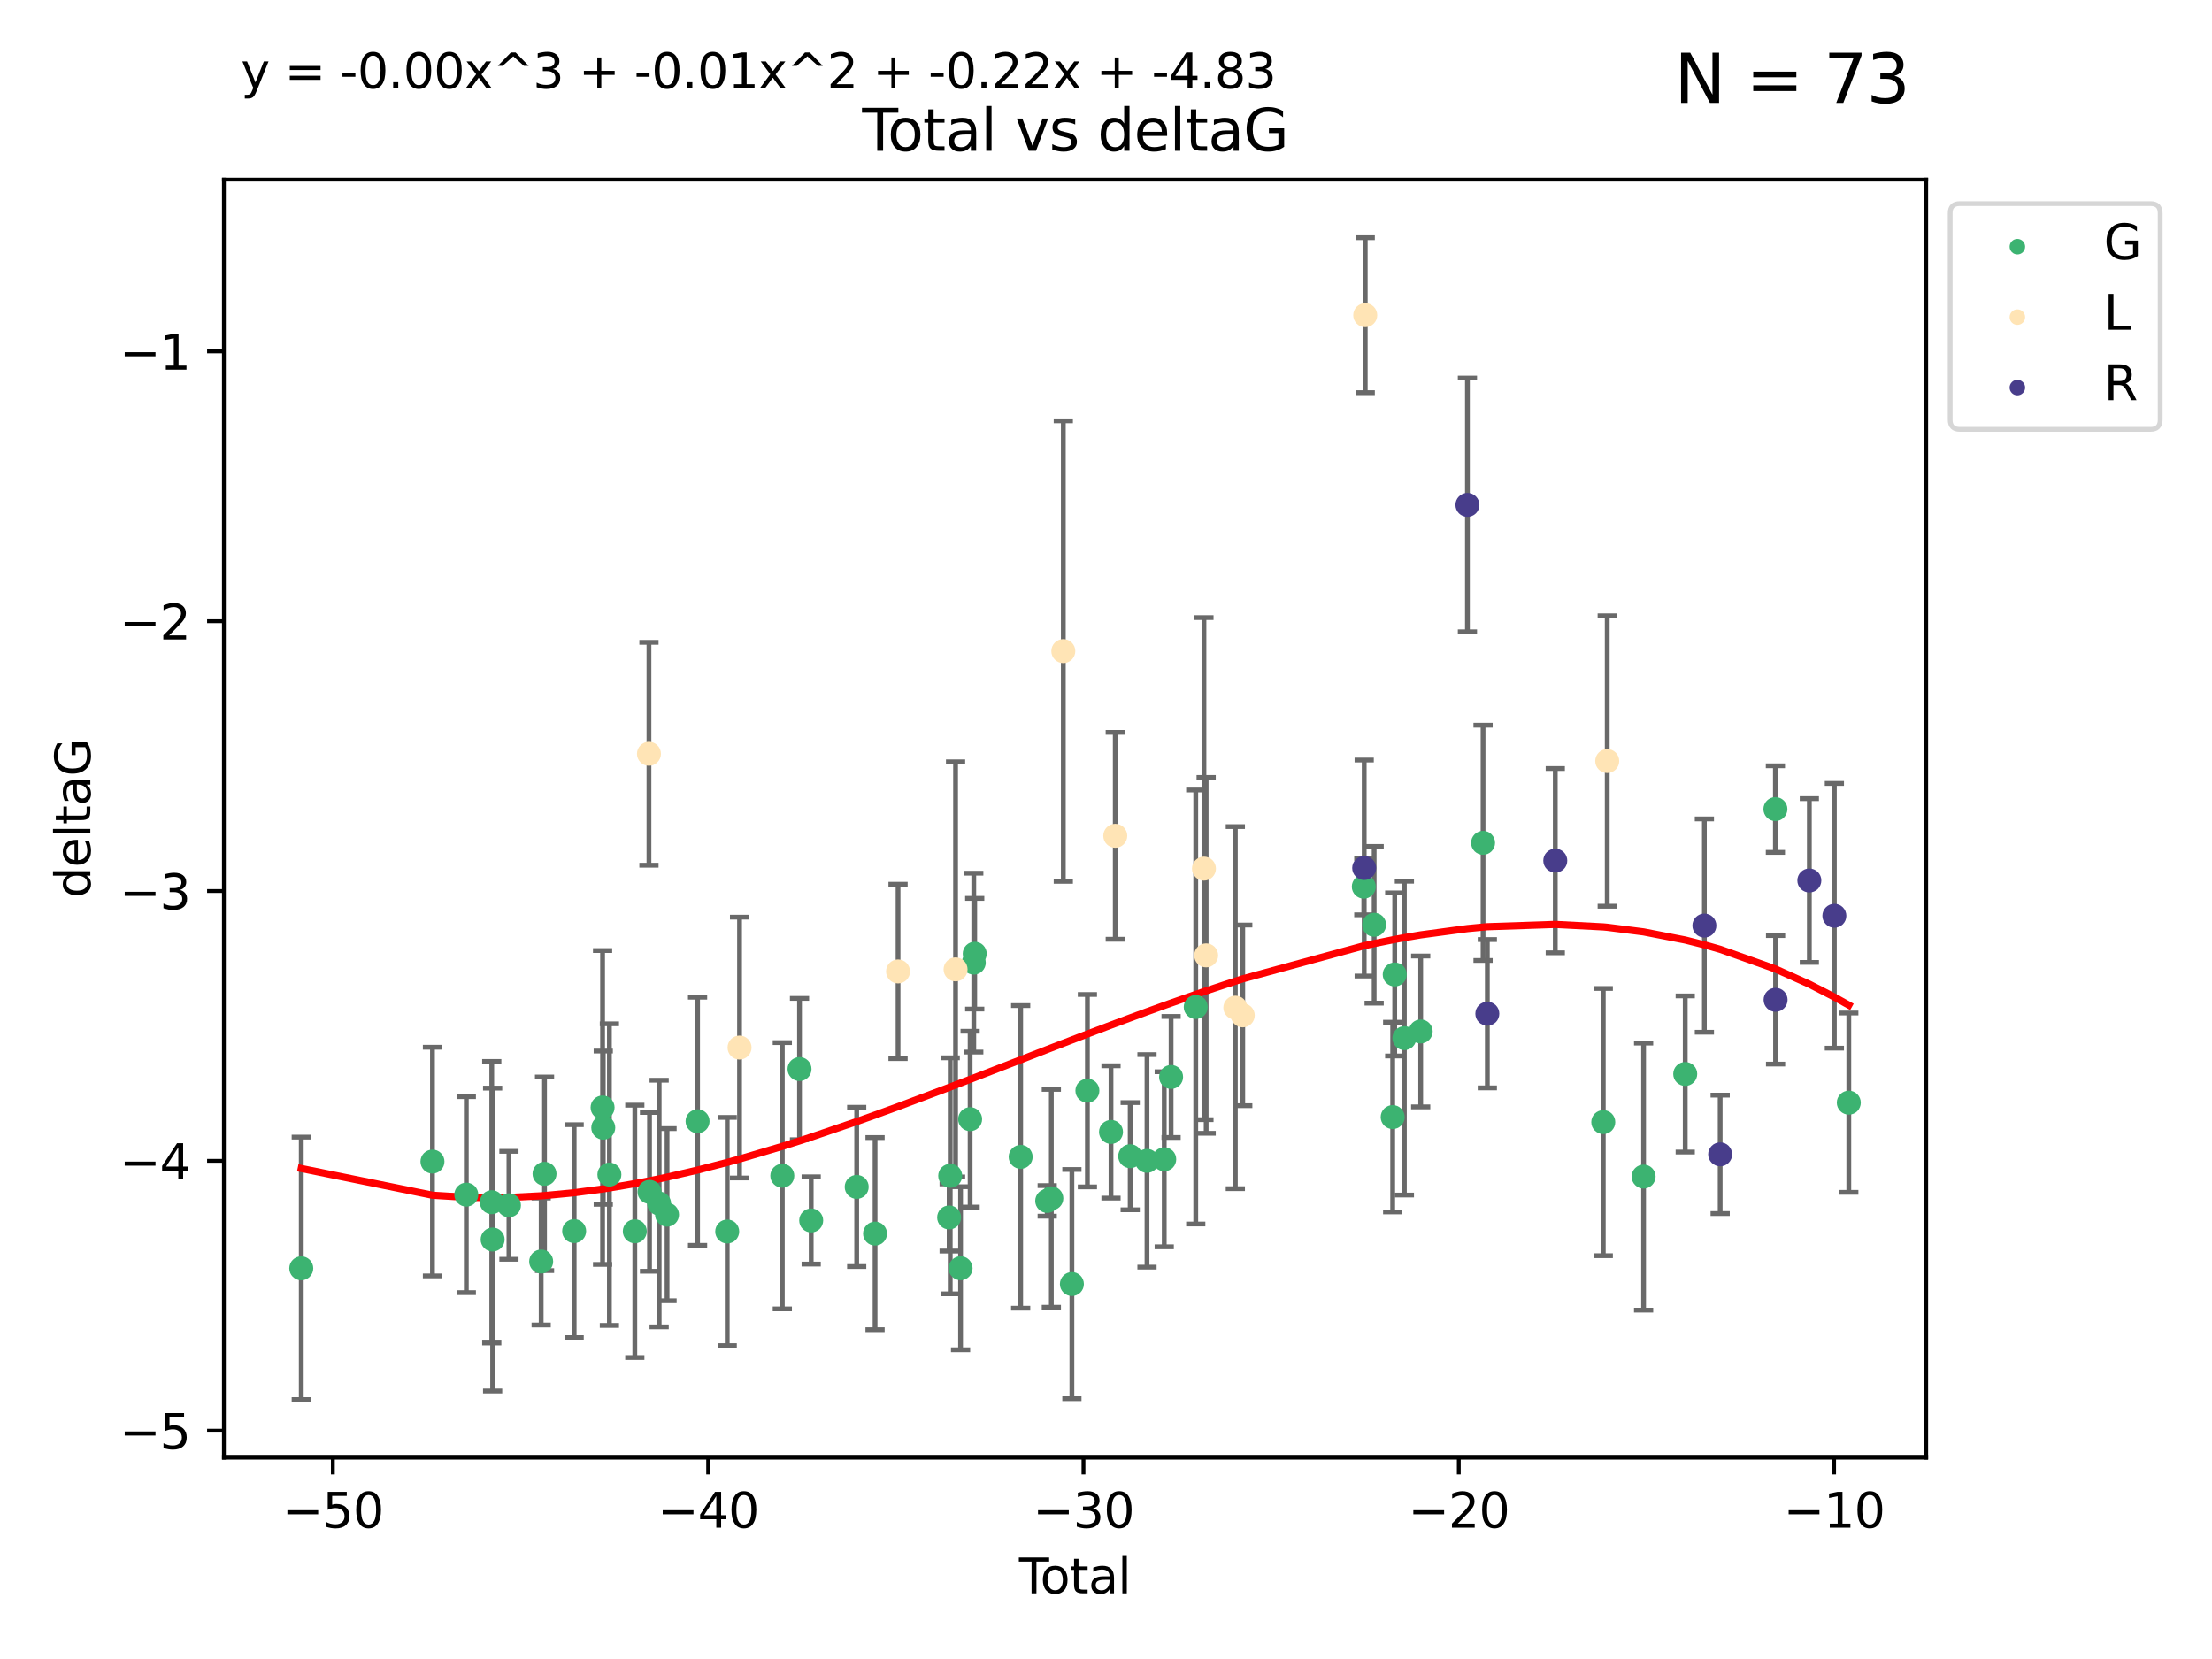 <?xml version="1.0" encoding="utf-8" standalone="no"?>
<!DOCTYPE svg PUBLIC "-//W3C//DTD SVG 1.1//EN"
  "http://www.w3.org/Graphics/SVG/1.1/DTD/svg11.dtd">
<svg xmlns:xlink="http://www.w3.org/1999/xlink" width="460.8pt" height="345.6pt" viewBox="0 0 460.8 345.6" xmlns="http://www.w3.org/2000/svg" version="1.1">
 <defs>
  <style type="text/css">*{stroke-linejoin: round; stroke-linecap: butt}</style>
 </defs>
 <g id="figure_1">
  <g id="patch_1">
   <path d="M 0 345.6 
L 460.8 345.6 
L 460.8 0 
L 0 0 
z
" style="fill: #ffffff"/>
  </g>
  <g id="axes_1">
   <g id="patch_2">
    <path d="M 46.64 303.64 
L 401.26 303.64 
L 401.26 37.411 
L 46.64 37.411 
z
" style="fill: #ffffff"/>
   </g>
   <g id="PathCollection_1">
    <defs>
     <path id="mf8da9e717f" d="M 0 1.118 
C 0.297 1.118 0.581 1 0.791 0.791 
C 1 0.581 1.118 0.297 1.118 0 
C 1.118 -0.297 1 -0.581 0.791 -0.791 
C 0.581 -1 0.297 -1.118 0 -1.118 
C -0.297 -1.118 -0.581 -1 -0.791 -0.791 
C -1 -0.581 -1.118 -0.297 -1.118 0 
C -1.118 0.297 -1 0.581 -0.791 0.791 
C -0.581 1 -0.297 1.118 0 1.118 
z
" style="stroke: #3cb371"/>
    </defs>
    <g clip-path="url(#pf2c8607684)">
     <use xlink:href="#mf8da9e717f" x="62.759" y="264.211" style="fill: #3cb371; stroke: #3cb371"/>
     <use xlink:href="#mf8da9e717f" x="90.088" y="241.977" style="fill: #3cb371; stroke: #3cb371"/>
     <use xlink:href="#mf8da9e717f" x="97.141" y="248.867" style="fill: #3cb371; stroke: #3cb371"/>
     <use xlink:href="#mf8da9e717f" x="102.444" y="250.439" style="fill: #3cb371; stroke: #3cb371"/>
     <use xlink:href="#mf8da9e717f" x="102.624" y="258.214" style="fill: #3cb371; stroke: #3cb371"/>
     <use xlink:href="#mf8da9e717f" x="106.022" y="251.085" style="fill: #3cb371; stroke: #3cb371"/>
     <use xlink:href="#mf8da9e717f" x="112.735" y="262.794" style="fill: #3cb371; stroke: #3cb371"/>
     <use xlink:href="#mf8da9e717f" x="113.435" y="244.528" style="fill: #3cb371; stroke: #3cb371"/>
     <use xlink:href="#mf8da9e717f" x="119.607" y="256.46" style="fill: #3cb371; stroke: #3cb371"/>
     <use xlink:href="#mf8da9e717f" x="125.529" y="230.708" style="fill: #3cb371; stroke: #3cb371"/>
     <use xlink:href="#mf8da9e717f" x="125.672" y="234.918" style="fill: #3cb371; stroke: #3cb371"/>
     <use xlink:href="#mf8da9e717f" x="126.948" y="244.688" style="fill: #3cb371; stroke: #3cb371"/>
     <use xlink:href="#mf8da9e717f" x="132.243" y="256.501" style="fill: #3cb371; stroke: #3cb371"/>
     <use xlink:href="#mf8da9e717f" x="135.307" y="248.288" style="fill: #3cb371; stroke: #3cb371"/>
     <use xlink:href="#mf8da9e717f" x="137.313" y="250.718" style="fill: #3cb371; stroke: #3cb371"/>
     <use xlink:href="#mf8da9e717f" x="138.958" y="253.04" style="fill: #3cb371; stroke: #3cb371"/>
     <use xlink:href="#mf8da9e717f" x="145.317" y="233.582" style="fill: #3cb371; stroke: #3cb371"/>
     <use xlink:href="#mf8da9e717f" x="151.493" y="256.544" style="fill: #3cb371; stroke: #3cb371"/>
     <use xlink:href="#mf8da9e717f" x="162.97" y="244.932" style="fill: #3cb371; stroke: #3cb371"/>
     <use xlink:href="#mf8da9e717f" x="166.554" y="222.706" style="fill: #3cb371; stroke: #3cb371"/>
     <use xlink:href="#mf8da9e717f" x="168.987" y="254.242" style="fill: #3cb371; stroke: #3cb371"/>
     <use xlink:href="#mf8da9e717f" x="178.465" y="247.256" style="fill: #3cb371; stroke: #3cb371"/>
     <use xlink:href="#mf8da9e717f" x="182.29" y="256.98" style="fill: #3cb371; stroke: #3cb371"/>
     <use xlink:href="#mf8da9e717f" x="197.722" y="253.618" style="fill: #3cb371; stroke: #3cb371"/>
     <use xlink:href="#mf8da9e717f" x="197.948" y="244.944" style="fill: #3cb371; stroke: #3cb371"/>
     <use xlink:href="#mf8da9e717f" x="200.104" y="264.195" style="fill: #3cb371; stroke: #3cb371"/>
     <use xlink:href="#mf8da9e717f" x="202.094" y="233.143" style="fill: #3cb371; stroke: #3cb371"/>
     <use xlink:href="#mf8da9e717f" x="202.854" y="200.532" style="fill: #3cb371; stroke: #3cb371"/>
     <use xlink:href="#mf8da9e717f" x="203.051" y="198.674" style="fill: #3cb371; stroke: #3cb371"/>
     <use xlink:href="#mf8da9e717f" x="212.624" y="240.998" style="fill: #3cb371; stroke: #3cb371"/>
     <use xlink:href="#mf8da9e717f" x="218.152" y="250.169" style="fill: #3cb371; stroke: #3cb371"/>
     <use xlink:href="#mf8da9e717f" x="219.014" y="249.632" style="fill: #3cb371; stroke: #3cb371"/>
     <use xlink:href="#mf8da9e717f" x="223.296" y="267.488" style="fill: #3cb371; stroke: #3cb371"/>
     <use xlink:href="#mf8da9e717f" x="226.525" y="227.211" style="fill: #3cb371; stroke: #3cb371"/>
     <use xlink:href="#mf8da9e717f" x="231.444" y="235.802" style="fill: #3cb371; stroke: #3cb371"/>
     <use xlink:href="#mf8da9e717f" x="235.441" y="240.857" style="fill: #3cb371; stroke: #3cb371"/>
     <use xlink:href="#mf8da9e717f" x="238.94" y="241.829" style="fill: #3cb371; stroke: #3cb371"/>
     <use xlink:href="#mf8da9e717f" x="242.531" y="241.5" style="fill: #3cb371; stroke: #3cb371"/>
     <use xlink:href="#mf8da9e717f" x="243.96" y="224.353" style="fill: #3cb371; stroke: #3cb371"/>
     <use xlink:href="#mf8da9e717f" x="249.096" y="209.777" style="fill: #3cb371; stroke: #3cb371"/>
     <use xlink:href="#mf8da9e717f" x="284.105" y="184.709" style="fill: #3cb371; stroke: #3cb371"/>
     <use xlink:href="#mf8da9e717f" x="286.259" y="192.646" style="fill: #3cb371; stroke: #3cb371"/>
     <use xlink:href="#mf8da9e717f" x="290.12" y="232.706" style="fill: #3cb371; stroke: #3cb371"/>
     <use xlink:href="#mf8da9e717f" x="290.544" y="202.998" style="fill: #3cb371; stroke: #3cb371"/>
     <use xlink:href="#mf8da9e717f" x="292.558" y="216.26" style="fill: #3cb371; stroke: #3cb371"/>
     <use xlink:href="#mf8da9e717f" x="295.957" y="214.869" style="fill: #3cb371; stroke: #3cb371"/>
     <use xlink:href="#mf8da9e717f" x="308.95" y="175.575" style="fill: #3cb371; stroke: #3cb371"/>
     <use xlink:href="#mf8da9e717f" x="333.992" y="233.754" style="fill: #3cb371; stroke: #3cb371"/>
     <use xlink:href="#mf8da9e717f" x="342.394" y="245.104" style="fill: #3cb371; stroke: #3cb371"/>
     <use xlink:href="#mf8da9e717f" x="351.064" y="223.728" style="fill: #3cb371; stroke: #3cb371"/>
     <use xlink:href="#mf8da9e717f" x="369.849" y="168.546" style="fill: #3cb371; stroke: #3cb371"/>
     <use xlink:href="#mf8da9e717f" x="385.141" y="229.707" style="fill: #3cb371; stroke: #3cb371"/>
    </g>
   </g>
   <g id="PathCollection_2">
    <defs>
     <path id="m40de1bc2a0" d="M 0 1.118 
C 0.297 1.118 0.581 1 0.791 0.791 
C 1 0.581 1.118 0.297 1.118 0 
C 1.118 -0.297 1 -0.581 0.791 -0.791 
C 0.581 -1 0.297 -1.118 0 -1.118 
C -0.297 -1.118 -0.581 -1 -0.791 -0.791 
C -1 -0.581 -1.118 -0.297 -1.118 0 
C -1.118 0.297 -1 0.581 -0.791 0.791 
C -0.581 1 -0.297 1.118 0 1.118 
z
" style="stroke: #ffe4b5"/>
    </defs>
    <g clip-path="url(#pf2c8607684)">
     <use xlink:href="#m40de1bc2a0" x="135.189" y="157.025" style="fill: #ffe4b5; stroke: #ffe4b5"/>
     <use xlink:href="#m40de1bc2a0" x="154.063" y="218.228" style="fill: #ffe4b5; stroke: #ffe4b5"/>
     <use xlink:href="#m40de1bc2a0" x="187.081" y="202.366" style="fill: #ffe4b5; stroke: #ffe4b5"/>
     <use xlink:href="#m40de1bc2a0" x="199.062" y="201.939" style="fill: #ffe4b5; stroke: #ffe4b5"/>
     <use xlink:href="#m40de1bc2a0" x="221.507" y="135.635" style="fill: #ffe4b5; stroke: #ffe4b5"/>
     <use xlink:href="#m40de1bc2a0" x="232.33" y="174.111" style="fill: #ffe4b5; stroke: #ffe4b5"/>
     <use xlink:href="#m40de1bc2a0" x="250.804" y="180.95" style="fill: #ffe4b5; stroke: #ffe4b5"/>
     <use xlink:href="#m40de1bc2a0" x="251.264" y="199.02" style="fill: #ffe4b5; stroke: #ffe4b5"/>
     <use xlink:href="#m40de1bc2a0" x="257.344" y="209.912" style="fill: #ffe4b5; stroke: #ffe4b5"/>
     <use xlink:href="#m40de1bc2a0" x="258.889" y="211.518" style="fill: #ffe4b5; stroke: #ffe4b5"/>
     <use xlink:href="#m40de1bc2a0" x="284.403" y="65.657" style="fill: #ffe4b5; stroke: #ffe4b5"/>
     <use xlink:href="#m40de1bc2a0" x="334.815" y="158.534" style="fill: #ffe4b5; stroke: #ffe4b5"/>
    </g>
   </g>
   <g id="PathCollection_3">
    <defs>
     <path id="m84b5bd0054" d="M 0 1.118 
C 0.297 1.118 0.581 1 0.791 0.791 
C 1 0.581 1.118 0.297 1.118 0 
C 1.118 -0.297 1 -0.581 0.791 -0.791 
C 0.581 -1 0.297 -1.118 0 -1.118 
C -0.297 -1.118 -0.581 -1 -0.791 -0.791 
C -1 -0.581 -1.118 -0.297 -1.118 0 
C -1.118 0.297 -1 0.581 -0.791 0.791 
C -0.581 1 -0.297 1.118 0 1.118 
z
" style="stroke: #483d8b"/>
    </defs>
    <g clip-path="url(#pf2c8607684)">
     <use xlink:href="#m84b5bd0054" x="284.186" y="180.82" style="fill: #483d8b; stroke: #483d8b"/>
     <use xlink:href="#m84b5bd0054" x="305.692" y="105.183" style="fill: #483d8b; stroke: #483d8b"/>
     <use xlink:href="#m84b5bd0054" x="309.838" y="211.175" style="fill: #483d8b; stroke: #483d8b"/>
     <use xlink:href="#m84b5bd0054" x="323.993" y="179.288" style="fill: #483d8b; stroke: #483d8b"/>
     <use xlink:href="#m84b5bd0054" x="355.055" y="192.814" style="fill: #483d8b; stroke: #483d8b"/>
     <use xlink:href="#m84b5bd0054" x="358.343" y="240.47" style="fill: #483d8b; stroke: #483d8b"/>
     <use xlink:href="#m84b5bd0054" x="369.885" y="208.278" style="fill: #483d8b; stroke: #483d8b"/>
     <use xlink:href="#m84b5bd0054" x="376.92" y="183.424" style="fill: #483d8b; stroke: #483d8b"/>
     <use xlink:href="#m84b5bd0054" x="382.134" y="190.772" style="fill: #483d8b; stroke: #483d8b"/>
    </g>
   </g>
   <g id="matplotlib.axis_1">
    <g id="xtick_1">
     <g id="line2d_1">
      <defs>
       <path id="m5ef9cbd437" d="M 0 0 
L 0 3.5 
" style="stroke: #000000; stroke-width: 0.8"/>
      </defs>
      <g>
       <use xlink:href="#m5ef9cbd437" x="69.339" y="303.64" style="stroke: #000000; stroke-width: 0.8"/>
      </g>
     </g>
     <g id="text_1">
      <!-- −50 -->
      <g transform="translate(58.787 318.238)scale(0.1 -0.1)">
       <defs>
        <path id="DejaVuSans-2212" d="M 678 2272 
L 4684 2272 
L 4684 1741 
L 678 1741 
L 678 2272 
z
" transform="scale(0.016)"/>
        <path id="DejaVuSans-35" d="M 691 4666 
L 3169 4666 
L 3169 4134 
L 1269 4134 
L 1269 2991 
Q 1406 3038 1543 3061 
Q 1681 3084 1819 3084 
Q 2600 3084 3056 2656 
Q 3513 2228 3513 1497 
Q 3513 744 3044 326 
Q 2575 -91 1722 -91 
Q 1428 -91 1123 -41 
Q 819 9 494 109 
L 494 744 
Q 775 591 1075 516 
Q 1375 441 1709 441 
Q 2250 441 2565 725 
Q 2881 1009 2881 1497 
Q 2881 1984 2565 2268 
Q 2250 2553 1709 2553 
Q 1456 2553 1204 2497 
Q 953 2441 691 2322 
L 691 4666 
z
" transform="scale(0.016)"/>
        <path id="DejaVuSans-30" d="M 2034 4250 
Q 1547 4250 1301 3770 
Q 1056 3291 1056 2328 
Q 1056 1369 1301 889 
Q 1547 409 2034 409 
Q 2525 409 2770 889 
Q 3016 1369 3016 2328 
Q 3016 3291 2770 3770 
Q 2525 4250 2034 4250 
z
M 2034 4750 
Q 2819 4750 3233 4129 
Q 3647 3509 3647 2328 
Q 3647 1150 3233 529 
Q 2819 -91 2034 -91 
Q 1250 -91 836 529 
Q 422 1150 422 2328 
Q 422 3509 836 4129 
Q 1250 4750 2034 4750 
z
" transform="scale(0.016)"/>
       </defs>
       <use xlink:href="#DejaVuSans-2212"/>
       <use xlink:href="#DejaVuSans-35" x="83.789"/>
       <use xlink:href="#DejaVuSans-30" x="147.412"/>
      </g>
     </g>
    </g>
    <g id="xtick_2">
     <g id="line2d_2">
      <g>
       <use xlink:href="#m5ef9cbd437" x="147.523" y="303.64" style="stroke: #000000; stroke-width: 0.8"/>
      </g>
     </g>
     <g id="text_2">
      <!-- −40 -->
      <g transform="translate(136.971 318.238)scale(0.1 -0.1)">
       <defs>
        <path id="DejaVuSans-34" d="M 2419 4116 
L 825 1625 
L 2419 1625 
L 2419 4116 
z
M 2253 4666 
L 3047 4666 
L 3047 1625 
L 3713 1625 
L 3713 1100 
L 3047 1100 
L 3047 0 
L 2419 0 
L 2419 1100 
L 313 1100 
L 313 1709 
L 2253 4666 
z
" transform="scale(0.016)"/>
       </defs>
       <use xlink:href="#DejaVuSans-2212"/>
       <use xlink:href="#DejaVuSans-34" x="83.789"/>
       <use xlink:href="#DejaVuSans-30" x="147.412"/>
      </g>
     </g>
    </g>
    <g id="xtick_3">
     <g id="line2d_3">
      <g>
       <use xlink:href="#m5ef9cbd437" x="225.708" y="303.64" style="stroke: #000000; stroke-width: 0.8"/>
      </g>
     </g>
     <g id="text_3">
      <!-- −30 -->
      <g transform="translate(215.155 318.238)scale(0.1 -0.1)">
       <defs>
        <path id="DejaVuSans-33" d="M 2597 2516 
Q 3050 2419 3304 2112 
Q 3559 1806 3559 1356 
Q 3559 666 3084 287 
Q 2609 -91 1734 -91 
Q 1441 -91 1130 -33 
Q 819 25 488 141 
L 488 750 
Q 750 597 1062 519 
Q 1375 441 1716 441 
Q 2309 441 2620 675 
Q 2931 909 2931 1356 
Q 2931 1769 2642 2001 
Q 2353 2234 1838 2234 
L 1294 2234 
L 1294 2753 
L 1863 2753 
Q 2328 2753 2575 2939 
Q 2822 3125 2822 3475 
Q 2822 3834 2567 4026 
Q 2313 4219 1838 4219 
Q 1578 4219 1281 4162 
Q 984 4106 628 3988 
L 628 4550 
Q 988 4650 1302 4700 
Q 1616 4750 1894 4750 
Q 2613 4750 3031 4423 
Q 3450 4097 3450 3541 
Q 3450 3153 3228 2886 
Q 3006 2619 2597 2516 
z
" transform="scale(0.016)"/>
       </defs>
       <use xlink:href="#DejaVuSans-2212"/>
       <use xlink:href="#DejaVuSans-33" x="83.789"/>
       <use xlink:href="#DejaVuSans-30" x="147.412"/>
      </g>
     </g>
    </g>
    <g id="xtick_4">
     <g id="line2d_4">
      <g>
       <use xlink:href="#m5ef9cbd437" x="303.892" y="303.64" style="stroke: #000000; stroke-width: 0.8"/>
      </g>
     </g>
     <g id="text_4">
      <!-- −20 -->
      <g transform="translate(293.34 318.238)scale(0.1 -0.1)">
       <defs>
        <path id="DejaVuSans-32" d="M 1228 531 
L 3431 531 
L 3431 0 
L 469 0 
L 469 531 
Q 828 903 1448 1529 
Q 2069 2156 2228 2338 
Q 2531 2678 2651 2914 
Q 2772 3150 2772 3378 
Q 2772 3750 2511 3984 
Q 2250 4219 1831 4219 
Q 1534 4219 1204 4116 
Q 875 4013 500 3803 
L 500 4441 
Q 881 4594 1212 4672 
Q 1544 4750 1819 4750 
Q 2544 4750 2975 4387 
Q 3406 4025 3406 3419 
Q 3406 3131 3298 2873 
Q 3191 2616 2906 2266 
Q 2828 2175 2409 1742 
Q 1991 1309 1228 531 
z
" transform="scale(0.016)"/>
       </defs>
       <use xlink:href="#DejaVuSans-2212"/>
       <use xlink:href="#DejaVuSans-32" x="83.789"/>
       <use xlink:href="#DejaVuSans-30" x="147.412"/>
      </g>
     </g>
    </g>
    <g id="xtick_5">
     <g id="line2d_5">
      <g>
       <use xlink:href="#m5ef9cbd437" x="382.076" y="303.64" style="stroke: #000000; stroke-width: 0.8"/>
      </g>
     </g>
     <g id="text_5">
      <!-- −10 -->
      <g transform="translate(371.524 318.238)scale(0.1 -0.1)">
       <defs>
        <path id="DejaVuSans-31" d="M 794 531 
L 1825 531 
L 1825 4091 
L 703 3866 
L 703 4441 
L 1819 4666 
L 2450 4666 
L 2450 531 
L 3481 531 
L 3481 0 
L 794 0 
L 794 531 
z
" transform="scale(0.016)"/>
       </defs>
       <use xlink:href="#DejaVuSans-2212"/>
       <use xlink:href="#DejaVuSans-31" x="83.789"/>
       <use xlink:href="#DejaVuSans-30" x="147.412"/>
      </g>
     </g>
    </g>
    <g id="text_6">
     <!-- Total -->
     <g transform="translate(212.273 331.917)scale(0.1 -0.1)">
      <defs>
       <path id="DejaVuSans-54" d="M -19 4666 
L 3928 4666 
L 3928 4134 
L 2272 4134 
L 2272 0 
L 1638 0 
L 1638 4134 
L -19 4134 
L -19 4666 
z
" transform="scale(0.016)"/>
       <path id="DejaVuSans-6f" d="M 1959 3097 
Q 1497 3097 1228 2736 
Q 959 2375 959 1747 
Q 959 1119 1226 758 
Q 1494 397 1959 397 
Q 2419 397 2687 759 
Q 2956 1122 2956 1747 
Q 2956 2369 2687 2733 
Q 2419 3097 1959 3097 
z
M 1959 3584 
Q 2709 3584 3137 3096 
Q 3566 2609 3566 1747 
Q 3566 888 3137 398 
Q 2709 -91 1959 -91 
Q 1206 -91 779 398 
Q 353 888 353 1747 
Q 353 2609 779 3096 
Q 1206 3584 1959 3584 
z
" transform="scale(0.016)"/>
       <path id="DejaVuSans-74" d="M 1172 4494 
L 1172 3500 
L 2356 3500 
L 2356 3053 
L 1172 3053 
L 1172 1153 
Q 1172 725 1289 603 
Q 1406 481 1766 481 
L 2356 481 
L 2356 0 
L 1766 0 
Q 1100 0 847 248 
Q 594 497 594 1153 
L 594 3053 
L 172 3053 
L 172 3500 
L 594 3500 
L 594 4494 
L 1172 4494 
z
" transform="scale(0.016)"/>
       <path id="DejaVuSans-61" d="M 2194 1759 
Q 1497 1759 1228 1600 
Q 959 1441 959 1056 
Q 959 750 1161 570 
Q 1363 391 1709 391 
Q 2188 391 2477 730 
Q 2766 1069 2766 1631 
L 2766 1759 
L 2194 1759 
z
M 3341 1997 
L 3341 0 
L 2766 0 
L 2766 531 
Q 2569 213 2275 61 
Q 1981 -91 1556 -91 
Q 1019 -91 701 211 
Q 384 513 384 1019 
Q 384 1609 779 1909 
Q 1175 2209 1959 2209 
L 2766 2209 
L 2766 2266 
Q 2766 2663 2505 2880 
Q 2244 3097 1772 3097 
Q 1472 3097 1187 3025 
Q 903 2953 641 2809 
L 641 3341 
Q 956 3463 1253 3523 
Q 1550 3584 1831 3584 
Q 2591 3584 2966 3190 
Q 3341 2797 3341 1997 
z
" transform="scale(0.016)"/>
       <path id="DejaVuSans-6c" d="M 603 4863 
L 1178 4863 
L 1178 0 
L 603 0 
L 603 4863 
z
" transform="scale(0.016)"/>
      </defs>
      <use xlink:href="#DejaVuSans-54"/>
      <use xlink:href="#DejaVuSans-6f" x="44.084"/>
      <use xlink:href="#DejaVuSans-74" x="105.266"/>
      <use xlink:href="#DejaVuSans-61" x="144.475"/>
      <use xlink:href="#DejaVuSans-6c" x="205.754"/>
     </g>
    </g>
   </g>
   <g id="matplotlib.axis_2">
    <g id="ytick_1">
     <g id="line2d_6">
      <defs>
       <path id="m73e193efb7" d="M 0 0 
L -3.5 0 
" style="stroke: #000000; stroke-width: 0.8"/>
      </defs>
      <g>
       <use xlink:href="#m73e193efb7" x="46.64" y="298.025" style="stroke: #000000; stroke-width: 0.8"/>
      </g>
     </g>
     <g id="text_7">
      <!-- −5 -->
      <g transform="translate(24.898 301.824)scale(0.1 -0.1)">
       <use xlink:href="#DejaVuSans-2212"/>
       <use xlink:href="#DejaVuSans-35" x="83.789"/>
      </g>
     </g>
    </g>
    <g id="ytick_2">
     <g id="line2d_7">
      <g>
       <use xlink:href="#m73e193efb7" x="46.64" y="241.82" style="stroke: #000000; stroke-width: 0.8"/>
      </g>
     </g>
     <g id="text_8">
      <!-- −4 -->
      <g transform="translate(24.898 245.619)scale(0.1 -0.1)">
       <use xlink:href="#DejaVuSans-2212"/>
       <use xlink:href="#DejaVuSans-34" x="83.789"/>
      </g>
     </g>
    </g>
    <g id="ytick_3">
     <g id="line2d_8">
      <g>
       <use xlink:href="#m73e193efb7" x="46.64" y="185.616" style="stroke: #000000; stroke-width: 0.8"/>
      </g>
     </g>
     <g id="text_9">
      <!-- −3 -->
      <g transform="translate(24.898 189.415)scale(0.1 -0.1)">
       <use xlink:href="#DejaVuSans-2212"/>
       <use xlink:href="#DejaVuSans-33" x="83.789"/>
      </g>
     </g>
    </g>
    <g id="ytick_4">
     <g id="line2d_9">
      <g>
       <use xlink:href="#m73e193efb7" x="46.64" y="129.411" style="stroke: #000000; stroke-width: 0.8"/>
      </g>
     </g>
     <g id="text_10">
      <!-- −2 -->
      <g transform="translate(24.898 133.21)scale(0.1 -0.1)">
       <use xlink:href="#DejaVuSans-2212"/>
       <use xlink:href="#DejaVuSans-32" x="83.789"/>
      </g>
     </g>
    </g>
    <g id="ytick_5">
     <g id="line2d_10">
      <g>
       <use xlink:href="#m73e193efb7" x="46.64" y="73.207" style="stroke: #000000; stroke-width: 0.8"/>
      </g>
     </g>
     <g id="text_11">
      <!-- −1 -->
      <g transform="translate(24.898 77.006)scale(0.1 -0.1)">
       <use xlink:href="#DejaVuSans-2212"/>
       <use xlink:href="#DejaVuSans-31" x="83.789"/>
      </g>
     </g>
    </g>
    <g id="text_12">
     <!-- deltaG -->
     <g transform="translate(18.818 187.064)rotate(-90)scale(0.1 -0.1)">
      <defs>
       <path id="DejaVuSans-64" d="M 2906 2969 
L 2906 4863 
L 3481 4863 
L 3481 0 
L 2906 0 
L 2906 525 
Q 2725 213 2448 61 
Q 2172 -91 1784 -91 
Q 1150 -91 751 415 
Q 353 922 353 1747 
Q 353 2572 751 3078 
Q 1150 3584 1784 3584 
Q 2172 3584 2448 3432 
Q 2725 3281 2906 2969 
z
M 947 1747 
Q 947 1113 1208 752 
Q 1469 391 1925 391 
Q 2381 391 2643 752 
Q 2906 1113 2906 1747 
Q 2906 2381 2643 2742 
Q 2381 3103 1925 3103 
Q 1469 3103 1208 2742 
Q 947 2381 947 1747 
z
" transform="scale(0.016)"/>
       <path id="DejaVuSans-65" d="M 3597 1894 
L 3597 1613 
L 953 1613 
Q 991 1019 1311 708 
Q 1631 397 2203 397 
Q 2534 397 2845 478 
Q 3156 559 3463 722 
L 3463 178 
Q 3153 47 2828 -22 
Q 2503 -91 2169 -91 
Q 1331 -91 842 396 
Q 353 884 353 1716 
Q 353 2575 817 3079 
Q 1281 3584 2069 3584 
Q 2775 3584 3186 3129 
Q 3597 2675 3597 1894 
z
M 3022 2063 
Q 3016 2534 2758 2815 
Q 2500 3097 2075 3097 
Q 1594 3097 1305 2825 
Q 1016 2553 972 2059 
L 3022 2063 
z
" transform="scale(0.016)"/>
       <path id="DejaVuSans-47" d="M 3809 666 
L 3809 1919 
L 2778 1919 
L 2778 2438 
L 4434 2438 
L 4434 434 
Q 4069 175 3628 42 
Q 3188 -91 2688 -91 
Q 1594 -91 976 548 
Q 359 1188 359 2328 
Q 359 3472 976 4111 
Q 1594 4750 2688 4750 
Q 3144 4750 3555 4637 
Q 3966 4525 4313 4306 
L 4313 3634 
Q 3963 3931 3569 4081 
Q 3175 4231 2741 4231 
Q 1884 4231 1454 3753 
Q 1025 3275 1025 2328 
Q 1025 1384 1454 906 
Q 1884 428 2741 428 
Q 3075 428 3337 486 
Q 3600 544 3809 666 
z
" transform="scale(0.016)"/>
      </defs>
      <use xlink:href="#DejaVuSans-64"/>
      <use xlink:href="#DejaVuSans-65" x="63.477"/>
      <use xlink:href="#DejaVuSans-6c" x="125"/>
      <use xlink:href="#DejaVuSans-74" x="152.783"/>
      <use xlink:href="#DejaVuSans-61" x="191.992"/>
      <use xlink:href="#DejaVuSans-47" x="253.271"/>
     </g>
    </g>
   </g>
   <g id="LineCollection_1">
    <path d="M 62.759 291.539 
L 62.759 236.883 
" clip-path="url(#pf2c8607684)" style="fill: none; stroke: #696969"/>
    <path d="M 90.088 265.793 
L 90.088 218.161 
" clip-path="url(#pf2c8607684)" style="fill: none; stroke: #696969"/>
    <path d="M 97.141 269.281 
L 97.141 228.452 
" clip-path="url(#pf2c8607684)" style="fill: none; stroke: #696969"/>
    <path d="M 102.444 279.753 
L 102.444 221.124 
" clip-path="url(#pf2c8607684)" style="fill: none; stroke: #696969"/>
    <path d="M 102.624 289.751 
L 102.624 226.677 
" clip-path="url(#pf2c8607684)" style="fill: none; stroke: #696969"/>
    <path d="M 106.022 262.33 
L 106.022 239.841 
" clip-path="url(#pf2c8607684)" style="fill: none; stroke: #696969"/>
    <path d="M 112.735 276.015 
L 112.735 249.574 
" clip-path="url(#pf2c8607684)" style="fill: none; stroke: #696969"/>
    <path d="M 113.435 264.693 
L 113.435 224.362 
" clip-path="url(#pf2c8607684)" style="fill: none; stroke: #696969"/>
    <path d="M 119.607 278.634 
L 119.607 234.286 
" clip-path="url(#pf2c8607684)" style="fill: none; stroke: #696969"/>
    <path d="M 125.529 263.399 
L 125.529 198.017 
" clip-path="url(#pf2c8607684)" style="fill: none; stroke: #696969"/>
    <path d="M 125.672 250.882 
L 125.672 218.955 
" clip-path="url(#pf2c8607684)" style="fill: none; stroke: #696969"/>
    <path d="M 126.948 276.098 
L 126.948 213.277 
" clip-path="url(#pf2c8607684)" style="fill: none; stroke: #696969"/>
    <path d="M 132.243 282.774 
L 132.243 230.227 
" clip-path="url(#pf2c8607684)" style="fill: none; stroke: #696969"/>
    <path d="M 135.307 264.827 
L 135.307 231.749 
" clip-path="url(#pf2c8607684)" style="fill: none; stroke: #696969"/>
    <path d="M 137.313 276.399 
L 137.313 225.037 
" clip-path="url(#pf2c8607684)" style="fill: none; stroke: #696969"/>
    <path d="M 138.958 270.972 
L 138.958 235.108 
" clip-path="url(#pf2c8607684)" style="fill: none; stroke: #696969"/>
    <path d="M 145.317 259.432 
L 145.317 207.732 
" clip-path="url(#pf2c8607684)" style="fill: none; stroke: #696969"/>
    <path d="M 151.493 280.306 
L 151.493 232.782 
" clip-path="url(#pf2c8607684)" style="fill: none; stroke: #696969"/>
    <path d="M 162.97 272.666 
L 162.97 217.197 
" clip-path="url(#pf2c8607684)" style="fill: none; stroke: #696969"/>
    <path d="M 166.554 237.43 
L 166.554 207.982 
" clip-path="url(#pf2c8607684)" style="fill: none; stroke: #696969"/>
    <path d="M 168.987 263.33 
L 168.987 245.154 
" clip-path="url(#pf2c8607684)" style="fill: none; stroke: #696969"/>
    <path d="M 178.465 263.844 
L 178.465 230.668 
" clip-path="url(#pf2c8607684)" style="fill: none; stroke: #696969"/>
    <path d="M 182.29 276.986 
L 182.29 236.974 
" clip-path="url(#pf2c8607684)" style="fill: none; stroke: #696969"/>
    <path d="M 197.722 260.616 
L 197.722 246.62 
" clip-path="url(#pf2c8607684)" style="fill: none; stroke: #696969"/>
    <path d="M 197.948 269.529 
L 197.948 220.359 
" clip-path="url(#pf2c8607684)" style="fill: none; stroke: #696969"/>
    <path d="M 200.104 281.174 
L 200.104 247.216 
" clip-path="url(#pf2c8607684)" style="fill: none; stroke: #696969"/>
    <path d="M 202.094 251.462 
L 202.094 214.823 
" clip-path="url(#pf2c8607684)" style="fill: none; stroke: #696969"/>
    <path d="M 202.854 219.162 
L 202.854 181.902 
" clip-path="url(#pf2c8607684)" style="fill: none; stroke: #696969"/>
    <path d="M 203.051 210.202 
L 203.051 187.145 
" clip-path="url(#pf2c8607684)" style="fill: none; stroke: #696969"/>
    <path d="M 212.624 272.518 
L 212.624 209.478 
" clip-path="url(#pf2c8607684)" style="fill: none; stroke: #696969"/>
    <path d="M 218.152 253.352 
L 218.152 246.986 
" clip-path="url(#pf2c8607684)" style="fill: none; stroke: #696969"/>
    <path d="M 219.014 272.322 
L 219.014 226.942 
" clip-path="url(#pf2c8607684)" style="fill: none; stroke: #696969"/>
    <path d="M 223.296 291.352 
L 223.296 243.624 
" clip-path="url(#pf2c8607684)" style="fill: none; stroke: #696969"/>
    <path d="M 226.525 247.256 
L 226.525 207.167 
" clip-path="url(#pf2c8607684)" style="fill: none; stroke: #696969"/>
    <path d="M 231.444 249.585 
L 231.444 222.019 
" clip-path="url(#pf2c8607684)" style="fill: none; stroke: #696969"/>
    <path d="M 235.441 252.021 
L 235.441 229.693 
" clip-path="url(#pf2c8607684)" style="fill: none; stroke: #696969"/>
    <path d="M 238.94 263.966 
L 238.94 219.693 
" clip-path="url(#pf2c8607684)" style="fill: none; stroke: #696969"/>
    <path d="M 242.531 259.732 
L 242.531 223.267 
" clip-path="url(#pf2c8607684)" style="fill: none; stroke: #696969"/>
    <path d="M 243.96 236.958 
L 243.96 211.748 
" clip-path="url(#pf2c8607684)" style="fill: none; stroke: #696969"/>
    <path d="M 249.096 254.983 
L 249.096 164.571 
" clip-path="url(#pf2c8607684)" style="fill: none; stroke: #696969"/>
    <path d="M 284.105 190.571 
L 284.105 178.847 
" clip-path="url(#pf2c8607684)" style="fill: none; stroke: #696969"/>
    <path d="M 286.259 208.968 
L 286.259 176.323 
" clip-path="url(#pf2c8607684)" style="fill: none; stroke: #696969"/>
    <path d="M 290.12 252.462 
L 290.12 212.95 
" clip-path="url(#pf2c8607684)" style="fill: none; stroke: #696969"/>
    <path d="M 290.544 219.98 
L 290.544 186.016 
" clip-path="url(#pf2c8607684)" style="fill: none; stroke: #696969"/>
    <path d="M 292.558 248.948 
L 292.558 183.571 
" clip-path="url(#pf2c8607684)" style="fill: none; stroke: #696969"/>
    <path d="M 295.957 230.585 
L 295.957 199.152 
" clip-path="url(#pf2c8607684)" style="fill: none; stroke: #696969"/>
    <path d="M 308.95 200.081 
L 308.95 151.068 
" clip-path="url(#pf2c8607684)" style="fill: none; stroke: #696969"/>
    <path d="M 333.992 261.587 
L 333.992 205.92 
" clip-path="url(#pf2c8607684)" style="fill: none; stroke: #696969"/>
    <path d="M 342.394 272.919 
L 342.394 217.29 
" clip-path="url(#pf2c8607684)" style="fill: none; stroke: #696969"/>
    <path d="M 351.064 239.994 
L 351.064 207.462 
" clip-path="url(#pf2c8607684)" style="fill: none; stroke: #696969"/>
    <path d="M 369.849 177.561 
L 369.849 159.53 
" clip-path="url(#pf2c8607684)" style="fill: none; stroke: #696969"/>
    <path d="M 385.141 248.385 
L 385.141 211.029 
" clip-path="url(#pf2c8607684)" style="fill: none; stroke: #696969"/>
   </g>
   <g id="line2d_11">
    <defs>
     <path id="m96b3f06948" d="M 2 0 
L -2 -0 
" style="stroke: #696969"/>
    </defs>
    <g clip-path="url(#pf2c8607684)">
     <use xlink:href="#m96b3f06948" x="62.759" y="291.539" style="fill: #696969; stroke: #696969"/>
     <use xlink:href="#m96b3f06948" x="90.088" y="265.793" style="fill: #696969; stroke: #696969"/>
     <use xlink:href="#m96b3f06948" x="97.141" y="269.281" style="fill: #696969; stroke: #696969"/>
     <use xlink:href="#m96b3f06948" x="102.444" y="279.753" style="fill: #696969; stroke: #696969"/>
     <use xlink:href="#m96b3f06948" x="102.624" y="289.751" style="fill: #696969; stroke: #696969"/>
     <use xlink:href="#m96b3f06948" x="106.022" y="262.33" style="fill: #696969; stroke: #696969"/>
     <use xlink:href="#m96b3f06948" x="112.735" y="276.015" style="fill: #696969; stroke: #696969"/>
     <use xlink:href="#m96b3f06948" x="113.435" y="264.693" style="fill: #696969; stroke: #696969"/>
     <use xlink:href="#m96b3f06948" x="119.607" y="278.634" style="fill: #696969; stroke: #696969"/>
     <use xlink:href="#m96b3f06948" x="125.529" y="263.399" style="fill: #696969; stroke: #696969"/>
     <use xlink:href="#m96b3f06948" x="125.672" y="250.882" style="fill: #696969; stroke: #696969"/>
     <use xlink:href="#m96b3f06948" x="126.948" y="276.098" style="fill: #696969; stroke: #696969"/>
     <use xlink:href="#m96b3f06948" x="132.243" y="282.774" style="fill: #696969; stroke: #696969"/>
     <use xlink:href="#m96b3f06948" x="135.307" y="264.827" style="fill: #696969; stroke: #696969"/>
     <use xlink:href="#m96b3f06948" x="137.313" y="276.399" style="fill: #696969; stroke: #696969"/>
     <use xlink:href="#m96b3f06948" x="138.958" y="270.972" style="fill: #696969; stroke: #696969"/>
     <use xlink:href="#m96b3f06948" x="145.317" y="259.432" style="fill: #696969; stroke: #696969"/>
     <use xlink:href="#m96b3f06948" x="151.493" y="280.306" style="fill: #696969; stroke: #696969"/>
     <use xlink:href="#m96b3f06948" x="162.97" y="272.666" style="fill: #696969; stroke: #696969"/>
     <use xlink:href="#m96b3f06948" x="166.554" y="237.43" style="fill: #696969; stroke: #696969"/>
     <use xlink:href="#m96b3f06948" x="168.987" y="263.33" style="fill: #696969; stroke: #696969"/>
     <use xlink:href="#m96b3f06948" x="178.465" y="263.844" style="fill: #696969; stroke: #696969"/>
     <use xlink:href="#m96b3f06948" x="182.29" y="276.986" style="fill: #696969; stroke: #696969"/>
     <use xlink:href="#m96b3f06948" x="197.722" y="260.616" style="fill: #696969; stroke: #696969"/>
     <use xlink:href="#m96b3f06948" x="197.948" y="269.529" style="fill: #696969; stroke: #696969"/>
     <use xlink:href="#m96b3f06948" x="200.104" y="281.174" style="fill: #696969; stroke: #696969"/>
     <use xlink:href="#m96b3f06948" x="202.094" y="251.462" style="fill: #696969; stroke: #696969"/>
     <use xlink:href="#m96b3f06948" x="202.854" y="219.162" style="fill: #696969; stroke: #696969"/>
     <use xlink:href="#m96b3f06948" x="203.051" y="210.202" style="fill: #696969; stroke: #696969"/>
     <use xlink:href="#m96b3f06948" x="212.624" y="272.518" style="fill: #696969; stroke: #696969"/>
     <use xlink:href="#m96b3f06948" x="218.152" y="253.352" style="fill: #696969; stroke: #696969"/>
     <use xlink:href="#m96b3f06948" x="219.014" y="272.322" style="fill: #696969; stroke: #696969"/>
     <use xlink:href="#m96b3f06948" x="223.296" y="291.352" style="fill: #696969; stroke: #696969"/>
     <use xlink:href="#m96b3f06948" x="226.525" y="247.256" style="fill: #696969; stroke: #696969"/>
     <use xlink:href="#m96b3f06948" x="231.444" y="249.585" style="fill: #696969; stroke: #696969"/>
     <use xlink:href="#m96b3f06948" x="235.441" y="252.021" style="fill: #696969; stroke: #696969"/>
     <use xlink:href="#m96b3f06948" x="238.94" y="263.966" style="fill: #696969; stroke: #696969"/>
     <use xlink:href="#m96b3f06948" x="242.531" y="259.732" style="fill: #696969; stroke: #696969"/>
     <use xlink:href="#m96b3f06948" x="243.96" y="236.958" style="fill: #696969; stroke: #696969"/>
     <use xlink:href="#m96b3f06948" x="249.096" y="254.983" style="fill: #696969; stroke: #696969"/>
     <use xlink:href="#m96b3f06948" x="284.105" y="190.571" style="fill: #696969; stroke: #696969"/>
     <use xlink:href="#m96b3f06948" x="286.259" y="208.968" style="fill: #696969; stroke: #696969"/>
     <use xlink:href="#m96b3f06948" x="290.12" y="252.462" style="fill: #696969; stroke: #696969"/>
     <use xlink:href="#m96b3f06948" x="290.544" y="219.98" style="fill: #696969; stroke: #696969"/>
     <use xlink:href="#m96b3f06948" x="292.558" y="248.948" style="fill: #696969; stroke: #696969"/>
     <use xlink:href="#m96b3f06948" x="295.957" y="230.585" style="fill: #696969; stroke: #696969"/>
     <use xlink:href="#m96b3f06948" x="308.95" y="200.081" style="fill: #696969; stroke: #696969"/>
     <use xlink:href="#m96b3f06948" x="333.992" y="261.587" style="fill: #696969; stroke: #696969"/>
     <use xlink:href="#m96b3f06948" x="342.394" y="272.919" style="fill: #696969; stroke: #696969"/>
     <use xlink:href="#m96b3f06948" x="351.064" y="239.994" style="fill: #696969; stroke: #696969"/>
     <use xlink:href="#m96b3f06948" x="369.849" y="177.561" style="fill: #696969; stroke: #696969"/>
     <use xlink:href="#m96b3f06948" x="385.141" y="248.385" style="fill: #696969; stroke: #696969"/>
    </g>
   </g>
   <g id="line2d_12">
    <g clip-path="url(#pf2c8607684)">
     <use xlink:href="#m96b3f06948" x="62.759" y="236.883" style="fill: #696969; stroke: #696969"/>
     <use xlink:href="#m96b3f06948" x="90.088" y="218.161" style="fill: #696969; stroke: #696969"/>
     <use xlink:href="#m96b3f06948" x="97.141" y="228.452" style="fill: #696969; stroke: #696969"/>
     <use xlink:href="#m96b3f06948" x="102.444" y="221.124" style="fill: #696969; stroke: #696969"/>
     <use xlink:href="#m96b3f06948" x="102.624" y="226.677" style="fill: #696969; stroke: #696969"/>
     <use xlink:href="#m96b3f06948" x="106.022" y="239.841" style="fill: #696969; stroke: #696969"/>
     <use xlink:href="#m96b3f06948" x="112.735" y="249.574" style="fill: #696969; stroke: #696969"/>
     <use xlink:href="#m96b3f06948" x="113.435" y="224.362" style="fill: #696969; stroke: #696969"/>
     <use xlink:href="#m96b3f06948" x="119.607" y="234.286" style="fill: #696969; stroke: #696969"/>
     <use xlink:href="#m96b3f06948" x="125.529" y="198.017" style="fill: #696969; stroke: #696969"/>
     <use xlink:href="#m96b3f06948" x="125.672" y="218.955" style="fill: #696969; stroke: #696969"/>
     <use xlink:href="#m96b3f06948" x="126.948" y="213.277" style="fill: #696969; stroke: #696969"/>
     <use xlink:href="#m96b3f06948" x="132.243" y="230.227" style="fill: #696969; stroke: #696969"/>
     <use xlink:href="#m96b3f06948" x="135.307" y="231.749" style="fill: #696969; stroke: #696969"/>
     <use xlink:href="#m96b3f06948" x="137.313" y="225.037" style="fill: #696969; stroke: #696969"/>
     <use xlink:href="#m96b3f06948" x="138.958" y="235.108" style="fill: #696969; stroke: #696969"/>
     <use xlink:href="#m96b3f06948" x="145.317" y="207.732" style="fill: #696969; stroke: #696969"/>
     <use xlink:href="#m96b3f06948" x="151.493" y="232.782" style="fill: #696969; stroke: #696969"/>
     <use xlink:href="#m96b3f06948" x="162.97" y="217.197" style="fill: #696969; stroke: #696969"/>
     <use xlink:href="#m96b3f06948" x="166.554" y="207.982" style="fill: #696969; stroke: #696969"/>
     <use xlink:href="#m96b3f06948" x="168.987" y="245.154" style="fill: #696969; stroke: #696969"/>
     <use xlink:href="#m96b3f06948" x="178.465" y="230.668" style="fill: #696969; stroke: #696969"/>
     <use xlink:href="#m96b3f06948" x="182.29" y="236.974" style="fill: #696969; stroke: #696969"/>
     <use xlink:href="#m96b3f06948" x="197.722" y="246.62" style="fill: #696969; stroke: #696969"/>
     <use xlink:href="#m96b3f06948" x="197.948" y="220.359" style="fill: #696969; stroke: #696969"/>
     <use xlink:href="#m96b3f06948" x="200.104" y="247.216" style="fill: #696969; stroke: #696969"/>
     <use xlink:href="#m96b3f06948" x="202.094" y="214.823" style="fill: #696969; stroke: #696969"/>
     <use xlink:href="#m96b3f06948" x="202.854" y="181.902" style="fill: #696969; stroke: #696969"/>
     <use xlink:href="#m96b3f06948" x="203.051" y="187.145" style="fill: #696969; stroke: #696969"/>
     <use xlink:href="#m96b3f06948" x="212.624" y="209.478" style="fill: #696969; stroke: #696969"/>
     <use xlink:href="#m96b3f06948" x="218.152" y="246.986" style="fill: #696969; stroke: #696969"/>
     <use xlink:href="#m96b3f06948" x="219.014" y="226.942" style="fill: #696969; stroke: #696969"/>
     <use xlink:href="#m96b3f06948" x="223.296" y="243.624" style="fill: #696969; stroke: #696969"/>
     <use xlink:href="#m96b3f06948" x="226.525" y="207.167" style="fill: #696969; stroke: #696969"/>
     <use xlink:href="#m96b3f06948" x="231.444" y="222.019" style="fill: #696969; stroke: #696969"/>
     <use xlink:href="#m96b3f06948" x="235.441" y="229.693" style="fill: #696969; stroke: #696969"/>
     <use xlink:href="#m96b3f06948" x="238.94" y="219.693" style="fill: #696969; stroke: #696969"/>
     <use xlink:href="#m96b3f06948" x="242.531" y="223.267" style="fill: #696969; stroke: #696969"/>
     <use xlink:href="#m96b3f06948" x="243.96" y="211.748" style="fill: #696969; stroke: #696969"/>
     <use xlink:href="#m96b3f06948" x="249.096" y="164.571" style="fill: #696969; stroke: #696969"/>
     <use xlink:href="#m96b3f06948" x="284.105" y="178.847" style="fill: #696969; stroke: #696969"/>
     <use xlink:href="#m96b3f06948" x="286.259" y="176.323" style="fill: #696969; stroke: #696969"/>
     <use xlink:href="#m96b3f06948" x="290.12" y="212.95" style="fill: #696969; stroke: #696969"/>
     <use xlink:href="#m96b3f06948" x="290.544" y="186.016" style="fill: #696969; stroke: #696969"/>
     <use xlink:href="#m96b3f06948" x="292.558" y="183.571" style="fill: #696969; stroke: #696969"/>
     <use xlink:href="#m96b3f06948" x="295.957" y="199.152" style="fill: #696969; stroke: #696969"/>
     <use xlink:href="#m96b3f06948" x="308.95" y="151.068" style="fill: #696969; stroke: #696969"/>
     <use xlink:href="#m96b3f06948" x="333.992" y="205.92" style="fill: #696969; stroke: #696969"/>
     <use xlink:href="#m96b3f06948" x="342.394" y="217.29" style="fill: #696969; stroke: #696969"/>
     <use xlink:href="#m96b3f06948" x="351.064" y="207.462" style="fill: #696969; stroke: #696969"/>
     <use xlink:href="#m96b3f06948" x="369.849" y="159.53" style="fill: #696969; stroke: #696969"/>
     <use xlink:href="#m96b3f06948" x="385.141" y="211.029" style="fill: #696969; stroke: #696969"/>
    </g>
   </g>
   <g id="LineCollection_2">
    <path d="M 135.189 180.242 
L 135.189 133.809 
" clip-path="url(#pf2c8607684)" style="fill: none; stroke: #696969"/>
    <path d="M 154.063 245.398 
L 154.063 191.057 
" clip-path="url(#pf2c8607684)" style="fill: none; stroke: #696969"/>
    <path d="M 187.081 220.521 
L 187.081 184.21 
" clip-path="url(#pf2c8607684)" style="fill: none; stroke: #696969"/>
    <path d="M 199.062 245.181 
L 199.062 158.697 
" clip-path="url(#pf2c8607684)" style="fill: none; stroke: #696969"/>
    <path d="M 221.507 183.603 
L 221.507 87.667 
" clip-path="url(#pf2c8607684)" style="fill: none; stroke: #696969"/>
    <path d="M 232.33 195.66 
L 232.33 152.562 
" clip-path="url(#pf2c8607684)" style="fill: none; stroke: #696969"/>
    <path d="M 250.804 233.241 
L 250.804 128.659 
" clip-path="url(#pf2c8607684)" style="fill: none; stroke: #696969"/>
    <path d="M 251.264 236.085 
L 251.264 161.954 
" clip-path="url(#pf2c8607684)" style="fill: none; stroke: #696969"/>
    <path d="M 257.344 247.624 
L 257.344 172.201 
" clip-path="url(#pf2c8607684)" style="fill: none; stroke: #696969"/>
    <path d="M 258.889 230.334 
L 258.889 192.702 
" clip-path="url(#pf2c8607684)" style="fill: none; stroke: #696969"/>
    <path d="M 284.403 81.801 
L 284.403 49.513 
" clip-path="url(#pf2c8607684)" style="fill: none; stroke: #696969"/>
    <path d="M 334.815 188.781 
L 334.815 128.287 
" clip-path="url(#pf2c8607684)" style="fill: none; stroke: #696969"/>
   </g>
   <g id="line2d_13">
    <g clip-path="url(#pf2c8607684)">
     <use xlink:href="#m96b3f06948" x="135.189" y="180.242" style="fill: #696969; stroke: #696969"/>
     <use xlink:href="#m96b3f06948" x="154.063" y="245.398" style="fill: #696969; stroke: #696969"/>
     <use xlink:href="#m96b3f06948" x="187.081" y="220.521" style="fill: #696969; stroke: #696969"/>
     <use xlink:href="#m96b3f06948" x="199.062" y="245.181" style="fill: #696969; stroke: #696969"/>
     <use xlink:href="#m96b3f06948" x="221.507" y="183.603" style="fill: #696969; stroke: #696969"/>
     <use xlink:href="#m96b3f06948" x="232.33" y="195.66" style="fill: #696969; stroke: #696969"/>
     <use xlink:href="#m96b3f06948" x="250.804" y="233.241" style="fill: #696969; stroke: #696969"/>
     <use xlink:href="#m96b3f06948" x="251.264" y="236.085" style="fill: #696969; stroke: #696969"/>
     <use xlink:href="#m96b3f06948" x="257.344" y="247.624" style="fill: #696969; stroke: #696969"/>
     <use xlink:href="#m96b3f06948" x="258.889" y="230.334" style="fill: #696969; stroke: #696969"/>
     <use xlink:href="#m96b3f06948" x="284.403" y="81.801" style="fill: #696969; stroke: #696969"/>
     <use xlink:href="#m96b3f06948" x="334.815" y="188.781" style="fill: #696969; stroke: #696969"/>
    </g>
   </g>
   <g id="line2d_14">
    <g clip-path="url(#pf2c8607684)">
     <use xlink:href="#m96b3f06948" x="135.189" y="133.809" style="fill: #696969; stroke: #696969"/>
     <use xlink:href="#m96b3f06948" x="154.063" y="191.057" style="fill: #696969; stroke: #696969"/>
     <use xlink:href="#m96b3f06948" x="187.081" y="184.21" style="fill: #696969; stroke: #696969"/>
     <use xlink:href="#m96b3f06948" x="199.062" y="158.697" style="fill: #696969; stroke: #696969"/>
     <use xlink:href="#m96b3f06948" x="221.507" y="87.667" style="fill: #696969; stroke: #696969"/>
     <use xlink:href="#m96b3f06948" x="232.33" y="152.562" style="fill: #696969; stroke: #696969"/>
     <use xlink:href="#m96b3f06948" x="250.804" y="128.659" style="fill: #696969; stroke: #696969"/>
     <use xlink:href="#m96b3f06948" x="251.264" y="161.954" style="fill: #696969; stroke: #696969"/>
     <use xlink:href="#m96b3f06948" x="257.344" y="172.201" style="fill: #696969; stroke: #696969"/>
     <use xlink:href="#m96b3f06948" x="258.889" y="192.702" style="fill: #696969; stroke: #696969"/>
     <use xlink:href="#m96b3f06948" x="284.403" y="49.513" style="fill: #696969; stroke: #696969"/>
     <use xlink:href="#m96b3f06948" x="334.815" y="128.287" style="fill: #696969; stroke: #696969"/>
    </g>
   </g>
   <g id="LineCollection_3">
    <path d="M 284.186 203.32 
L 284.186 158.321 
" clip-path="url(#pf2c8607684)" style="fill: none; stroke: #696969"/>
    <path d="M 305.692 131.608 
L 305.692 78.757 
" clip-path="url(#pf2c8607684)" style="fill: none; stroke: #696969"/>
    <path d="M 309.838 226.626 
L 309.838 195.723 
" clip-path="url(#pf2c8607684)" style="fill: none; stroke: #696969"/>
    <path d="M 323.993 198.479 
L 323.993 160.096 
" clip-path="url(#pf2c8607684)" style="fill: none; stroke: #696969"/>
    <path d="M 355.055 215.033 
L 355.055 170.595 
" clip-path="url(#pf2c8607684)" style="fill: none; stroke: #696969"/>
    <path d="M 358.343 252.8 
L 358.343 228.141 
" clip-path="url(#pf2c8607684)" style="fill: none; stroke: #696969"/>
    <path d="M 369.885 221.667 
L 369.885 194.888 
" clip-path="url(#pf2c8607684)" style="fill: none; stroke: #696969"/>
    <path d="M 376.92 200.481 
L 376.92 166.368 
" clip-path="url(#pf2c8607684)" style="fill: none; stroke: #696969"/>
    <path d="M 382.134 218.35 
L 382.134 163.195 
" clip-path="url(#pf2c8607684)" style="fill: none; stroke: #696969"/>
   </g>
   <g id="line2d_15">
    <g clip-path="url(#pf2c8607684)">
     <use xlink:href="#m96b3f06948" x="284.186" y="203.32" style="fill: #696969; stroke: #696969"/>
     <use xlink:href="#m96b3f06948" x="305.692" y="131.608" style="fill: #696969; stroke: #696969"/>
     <use xlink:href="#m96b3f06948" x="309.838" y="226.626" style="fill: #696969; stroke: #696969"/>
     <use xlink:href="#m96b3f06948" x="323.993" y="198.479" style="fill: #696969; stroke: #696969"/>
     <use xlink:href="#m96b3f06948" x="355.055" y="215.033" style="fill: #696969; stroke: #696969"/>
     <use xlink:href="#m96b3f06948" x="358.343" y="252.8" style="fill: #696969; stroke: #696969"/>
     <use xlink:href="#m96b3f06948" x="369.885" y="221.667" style="fill: #696969; stroke: #696969"/>
     <use xlink:href="#m96b3f06948" x="376.92" y="200.481" style="fill: #696969; stroke: #696969"/>
     <use xlink:href="#m96b3f06948" x="382.134" y="218.35" style="fill: #696969; stroke: #696969"/>
    </g>
   </g>
   <g id="line2d_16">
    <g clip-path="url(#pf2c8607684)">
     <use xlink:href="#m96b3f06948" x="284.186" y="158.321" style="fill: #696969; stroke: #696969"/>
     <use xlink:href="#m96b3f06948" x="305.692" y="78.757" style="fill: #696969; stroke: #696969"/>
     <use xlink:href="#m96b3f06948" x="309.838" y="195.723" style="fill: #696969; stroke: #696969"/>
     <use xlink:href="#m96b3f06948" x="323.993" y="160.096" style="fill: #696969; stroke: #696969"/>
     <use xlink:href="#m96b3f06948" x="355.055" y="170.595" style="fill: #696969; stroke: #696969"/>
     <use xlink:href="#m96b3f06948" x="358.343" y="228.141" style="fill: #696969; stroke: #696969"/>
     <use xlink:href="#m96b3f06948" x="369.885" y="194.888" style="fill: #696969; stroke: #696969"/>
     <use xlink:href="#m96b3f06948" x="376.92" y="166.368" style="fill: #696969; stroke: #696969"/>
     <use xlink:href="#m96b3f06948" x="382.134" y="163.195" style="fill: #696969; stroke: #696969"/>
    </g>
   </g>
   <g id="line2d_17">
    <path d="M 62.759 243.419 
L 90.088 248.987 
L 97.141 249.421 
L 102.444 249.505 
L 102.624 249.505 
L 106.022 249.45 
L 112.735 249.112 
L 113.435 249.06 
L 119.607 248.469 
L 125.529 247.69 
L 125.672 247.669 
L 126.948 247.474 
L 132.243 246.571 
L 135.189 246.006 
L 135.307 245.983 
L 137.313 245.572 
L 138.958 245.222 
L 145.317 243.748 
L 151.493 242.151 
L 154.063 241.442 
L 162.97 238.801 
L 166.554 237.666 
L 168.987 236.873 
L 178.465 233.639 
L 182.29 232.276 
L 187.081 230.529 
L 197.722 226.53 
L 197.948 226.443 
L 199.062 226.017 
L 200.104 225.618 
L 202.094 224.852 
L 202.854 224.559 
L 203.051 224.483 
L 212.624 220.772 
L 218.152 218.627 
L 219.014 218.294 
L 221.507 217.331 
L 223.296 216.642 
L 226.525 215.405 
L 231.444 213.54 
L 232.33 213.208 
L 235.441 212.047 
L 238.94 210.76 
L 242.531 209.46 
L 243.96 208.95 
L 249.096 207.153 
L 250.804 206.568 
L 251.264 206.412 
L 257.344 204.401 
L 258.889 203.907 
L 284.105 197.026 
L 284.186 197.008 
L 284.403 196.961 
L 286.259 196.561 
L 290.12 195.782 
L 290.544 195.701 
L 292.558 195.328 
L 295.957 194.748 
L 305.692 193.438 
L 308.95 193.125 
L 309.838 193.051 
L 323.993 192.569 
L 333.992 193.088 
L 334.815 193.165 
L 342.394 194.127 
L 351.064 195.82 
L 355.055 196.823 
L 358.343 197.758 
L 369.849 201.849 
L 369.885 201.864 
L 376.92 205.023 
L 382.134 207.702 
L 385.141 209.381 
" clip-path="url(#pf2c8607684)" style="fill: none; stroke: #ff0000; stroke-width: 1.5; stroke-linecap: square"/>
   </g>
   <g id="line2d_18">
    <defs>
     <path id="mc51abf5f7f" d="M 0 2 
C 0.53 2 1.039 1.789 1.414 1.414 
C 1.789 1.039 2 0.53 2 0 
C 2 -0.53 1.789 -1.039 1.414 -1.414 
C 1.039 -1.789 0.53 -2 0 -2 
C -0.53 -2 -1.039 -1.789 -1.414 -1.414 
C -1.789 -1.039 -2 -0.53 -2 0 
C -2 0.53 -1.789 1.039 -1.414 1.414 
C -1.039 1.789 -0.53 2 0 2 
z
" style="stroke: #3cb371"/>
    </defs>
    <g clip-path="url(#pf2c8607684)">
     <use xlink:href="#mc51abf5f7f" x="62.759" y="264.211" style="fill: #3cb371; stroke: #3cb371"/>
     <use xlink:href="#mc51abf5f7f" x="90.088" y="241.977" style="fill: #3cb371; stroke: #3cb371"/>
     <use xlink:href="#mc51abf5f7f" x="97.141" y="248.867" style="fill: #3cb371; stroke: #3cb371"/>
     <use xlink:href="#mc51abf5f7f" x="102.444" y="250.439" style="fill: #3cb371; stroke: #3cb371"/>
     <use xlink:href="#mc51abf5f7f" x="102.624" y="258.214" style="fill: #3cb371; stroke: #3cb371"/>
     <use xlink:href="#mc51abf5f7f" x="106.022" y="251.085" style="fill: #3cb371; stroke: #3cb371"/>
     <use xlink:href="#mc51abf5f7f" x="112.735" y="262.794" style="fill: #3cb371; stroke: #3cb371"/>
     <use xlink:href="#mc51abf5f7f" x="113.435" y="244.528" style="fill: #3cb371; stroke: #3cb371"/>
     <use xlink:href="#mc51abf5f7f" x="119.607" y="256.46" style="fill: #3cb371; stroke: #3cb371"/>
     <use xlink:href="#mc51abf5f7f" x="125.529" y="230.708" style="fill: #3cb371; stroke: #3cb371"/>
     <use xlink:href="#mc51abf5f7f" x="125.672" y="234.918" style="fill: #3cb371; stroke: #3cb371"/>
     <use xlink:href="#mc51abf5f7f" x="126.948" y="244.688" style="fill: #3cb371; stroke: #3cb371"/>
     <use xlink:href="#mc51abf5f7f" x="132.243" y="256.501" style="fill: #3cb371; stroke: #3cb371"/>
     <use xlink:href="#mc51abf5f7f" x="135.307" y="248.288" style="fill: #3cb371; stroke: #3cb371"/>
     <use xlink:href="#mc51abf5f7f" x="137.313" y="250.718" style="fill: #3cb371; stroke: #3cb371"/>
     <use xlink:href="#mc51abf5f7f" x="138.958" y="253.04" style="fill: #3cb371; stroke: #3cb371"/>
     <use xlink:href="#mc51abf5f7f" x="145.317" y="233.582" style="fill: #3cb371; stroke: #3cb371"/>
     <use xlink:href="#mc51abf5f7f" x="151.493" y="256.544" style="fill: #3cb371; stroke: #3cb371"/>
     <use xlink:href="#mc51abf5f7f" x="162.97" y="244.932" style="fill: #3cb371; stroke: #3cb371"/>
     <use xlink:href="#mc51abf5f7f" x="166.554" y="222.706" style="fill: #3cb371; stroke: #3cb371"/>
     <use xlink:href="#mc51abf5f7f" x="168.987" y="254.242" style="fill: #3cb371; stroke: #3cb371"/>
     <use xlink:href="#mc51abf5f7f" x="178.465" y="247.256" style="fill: #3cb371; stroke: #3cb371"/>
     <use xlink:href="#mc51abf5f7f" x="182.29" y="256.98" style="fill: #3cb371; stroke: #3cb371"/>
     <use xlink:href="#mc51abf5f7f" x="197.722" y="253.618" style="fill: #3cb371; stroke: #3cb371"/>
     <use xlink:href="#mc51abf5f7f" x="197.948" y="244.944" style="fill: #3cb371; stroke: #3cb371"/>
     <use xlink:href="#mc51abf5f7f" x="200.104" y="264.195" style="fill: #3cb371; stroke: #3cb371"/>
     <use xlink:href="#mc51abf5f7f" x="202.094" y="233.143" style="fill: #3cb371; stroke: #3cb371"/>
     <use xlink:href="#mc51abf5f7f" x="202.854" y="200.532" style="fill: #3cb371; stroke: #3cb371"/>
     <use xlink:href="#mc51abf5f7f" x="203.051" y="198.674" style="fill: #3cb371; stroke: #3cb371"/>
     <use xlink:href="#mc51abf5f7f" x="212.624" y="240.998" style="fill: #3cb371; stroke: #3cb371"/>
     <use xlink:href="#mc51abf5f7f" x="218.152" y="250.169" style="fill: #3cb371; stroke: #3cb371"/>
     <use xlink:href="#mc51abf5f7f" x="219.014" y="249.632" style="fill: #3cb371; stroke: #3cb371"/>
     <use xlink:href="#mc51abf5f7f" x="223.296" y="267.488" style="fill: #3cb371; stroke: #3cb371"/>
     <use xlink:href="#mc51abf5f7f" x="226.525" y="227.211" style="fill: #3cb371; stroke: #3cb371"/>
     <use xlink:href="#mc51abf5f7f" x="231.444" y="235.802" style="fill: #3cb371; stroke: #3cb371"/>
     <use xlink:href="#mc51abf5f7f" x="235.441" y="240.857" style="fill: #3cb371; stroke: #3cb371"/>
     <use xlink:href="#mc51abf5f7f" x="238.94" y="241.829" style="fill: #3cb371; stroke: #3cb371"/>
     <use xlink:href="#mc51abf5f7f" x="242.531" y="241.5" style="fill: #3cb371; stroke: #3cb371"/>
     <use xlink:href="#mc51abf5f7f" x="243.96" y="224.353" style="fill: #3cb371; stroke: #3cb371"/>
     <use xlink:href="#mc51abf5f7f" x="249.096" y="209.777" style="fill: #3cb371; stroke: #3cb371"/>
     <use xlink:href="#mc51abf5f7f" x="284.105" y="184.709" style="fill: #3cb371; stroke: #3cb371"/>
     <use xlink:href="#mc51abf5f7f" x="286.259" y="192.646" style="fill: #3cb371; stroke: #3cb371"/>
     <use xlink:href="#mc51abf5f7f" x="290.12" y="232.706" style="fill: #3cb371; stroke: #3cb371"/>
     <use xlink:href="#mc51abf5f7f" x="290.544" y="202.998" style="fill: #3cb371; stroke: #3cb371"/>
     <use xlink:href="#mc51abf5f7f" x="292.558" y="216.26" style="fill: #3cb371; stroke: #3cb371"/>
     <use xlink:href="#mc51abf5f7f" x="295.957" y="214.869" style="fill: #3cb371; stroke: #3cb371"/>
     <use xlink:href="#mc51abf5f7f" x="308.95" y="175.575" style="fill: #3cb371; stroke: #3cb371"/>
     <use xlink:href="#mc51abf5f7f" x="333.992" y="233.754" style="fill: #3cb371; stroke: #3cb371"/>
     <use xlink:href="#mc51abf5f7f" x="342.394" y="245.104" style="fill: #3cb371; stroke: #3cb371"/>
     <use xlink:href="#mc51abf5f7f" x="351.064" y="223.728" style="fill: #3cb371; stroke: #3cb371"/>
     <use xlink:href="#mc51abf5f7f" x="369.849" y="168.546" style="fill: #3cb371; stroke: #3cb371"/>
     <use xlink:href="#mc51abf5f7f" x="385.141" y="229.707" style="fill: #3cb371; stroke: #3cb371"/>
    </g>
   </g>
   <g id="line2d_19">
    <defs>
     <path id="m37baabbcbb" d="M 0 2 
C 0.53 2 1.039 1.789 1.414 1.414 
C 1.789 1.039 2 0.53 2 0 
C 2 -0.53 1.789 -1.039 1.414 -1.414 
C 1.039 -1.789 0.53 -2 0 -2 
C -0.53 -2 -1.039 -1.789 -1.414 -1.414 
C -1.789 -1.039 -2 -0.53 -2 0 
C -2 0.53 -1.789 1.039 -1.414 1.414 
C -1.039 1.789 -0.53 2 0 2 
z
" style="stroke: #ffe4b5"/>
    </defs>
    <g clip-path="url(#pf2c8607684)">
     <use xlink:href="#m37baabbcbb" x="135.189" y="157.025" style="fill: #ffe4b5; stroke: #ffe4b5"/>
     <use xlink:href="#m37baabbcbb" x="154.063" y="218.228" style="fill: #ffe4b5; stroke: #ffe4b5"/>
     <use xlink:href="#m37baabbcbb" x="187.081" y="202.366" style="fill: #ffe4b5; stroke: #ffe4b5"/>
     <use xlink:href="#m37baabbcbb" x="199.062" y="201.939" style="fill: #ffe4b5; stroke: #ffe4b5"/>
     <use xlink:href="#m37baabbcbb" x="221.507" y="135.635" style="fill: #ffe4b5; stroke: #ffe4b5"/>
     <use xlink:href="#m37baabbcbb" x="232.33" y="174.111" style="fill: #ffe4b5; stroke: #ffe4b5"/>
     <use xlink:href="#m37baabbcbb" x="250.804" y="180.95" style="fill: #ffe4b5; stroke: #ffe4b5"/>
     <use xlink:href="#m37baabbcbb" x="251.264" y="199.02" style="fill: #ffe4b5; stroke: #ffe4b5"/>
     <use xlink:href="#m37baabbcbb" x="257.344" y="209.912" style="fill: #ffe4b5; stroke: #ffe4b5"/>
     <use xlink:href="#m37baabbcbb" x="258.889" y="211.518" style="fill: #ffe4b5; stroke: #ffe4b5"/>
     <use xlink:href="#m37baabbcbb" x="284.403" y="65.657" style="fill: #ffe4b5; stroke: #ffe4b5"/>
     <use xlink:href="#m37baabbcbb" x="334.815" y="158.534" style="fill: #ffe4b5; stroke: #ffe4b5"/>
    </g>
   </g>
   <g id="line2d_20">
    <defs>
     <path id="m41fcef3c97" d="M 0 2 
C 0.53 2 1.039 1.789 1.414 1.414 
C 1.789 1.039 2 0.53 2 0 
C 2 -0.53 1.789 -1.039 1.414 -1.414 
C 1.039 -1.789 0.53 -2 0 -2 
C -0.53 -2 -1.039 -1.789 -1.414 -1.414 
C -1.789 -1.039 -2 -0.53 -2 0 
C -2 0.53 -1.789 1.039 -1.414 1.414 
C -1.039 1.789 -0.53 2 0 2 
z
" style="stroke: #483d8b"/>
    </defs>
    <g clip-path="url(#pf2c8607684)">
     <use xlink:href="#m41fcef3c97" x="284.186" y="180.82" style="fill: #483d8b; stroke: #483d8b"/>
     <use xlink:href="#m41fcef3c97" x="305.692" y="105.183" style="fill: #483d8b; stroke: #483d8b"/>
     <use xlink:href="#m41fcef3c97" x="309.838" y="211.175" style="fill: #483d8b; stroke: #483d8b"/>
     <use xlink:href="#m41fcef3c97" x="323.993" y="179.288" style="fill: #483d8b; stroke: #483d8b"/>
     <use xlink:href="#m41fcef3c97" x="355.055" y="192.814" style="fill: #483d8b; stroke: #483d8b"/>
     <use xlink:href="#m41fcef3c97" x="358.343" y="240.47" style="fill: #483d8b; stroke: #483d8b"/>
     <use xlink:href="#m41fcef3c97" x="369.885" y="208.278" style="fill: #483d8b; stroke: #483d8b"/>
     <use xlink:href="#m41fcef3c97" x="376.92" y="183.424" style="fill: #483d8b; stroke: #483d8b"/>
     <use xlink:href="#m41fcef3c97" x="382.134" y="190.772" style="fill: #483d8b; stroke: #483d8b"/>
    </g>
   </g>
   <g id="patch_3">
    <path d="M 46.64 303.64 
L 46.64 37.411 
" style="fill: none; stroke: #000000; stroke-width: 0.8; stroke-linejoin: miter; stroke-linecap: square"/>
   </g>
   <g id="patch_4">
    <path d="M 401.26 303.64 
L 401.26 37.411 
" style="fill: none; stroke: #000000; stroke-width: 0.8; stroke-linejoin: miter; stroke-linecap: square"/>
   </g>
   <g id="patch_5">
    <path d="M 46.64 303.64 
L 401.26 303.64 
" style="fill: none; stroke: #000000; stroke-width: 0.8; stroke-linejoin: miter; stroke-linecap: square"/>
   </g>
   <g id="patch_6">
    <path d="M 46.64 37.411 
L 401.26 37.411 
" style="fill: none; stroke: #000000; stroke-width: 0.8; stroke-linejoin: miter; stroke-linecap: square"/>
   </g>
   <g id="text_13">
    <!-- N = 73 -->
    <g transform="translate(348.795 21.426)scale(0.14 -0.14)">
     <defs>
      <path id="DejaVuSans-4e" d="M 628 4666 
L 1478 4666 
L 3547 763 
L 3547 4666 
L 4159 4666 
L 4159 0 
L 3309 0 
L 1241 3903 
L 1241 0 
L 628 0 
L 628 4666 
z
" transform="scale(0.016)"/>
      <path id="DejaVuSans-20" transform="scale(0.016)"/>
      <path id="DejaVuSans-3d" d="M 678 2906 
L 4684 2906 
L 4684 2381 
L 678 2381 
L 678 2906 
z
M 678 1631 
L 4684 1631 
L 4684 1100 
L 678 1100 
L 678 1631 
z
" transform="scale(0.016)"/>
      <path id="DejaVuSans-37" d="M 525 4666 
L 3525 4666 
L 3525 4397 
L 1831 0 
L 1172 0 
L 2766 4134 
L 525 4134 
L 525 4666 
z
" transform="scale(0.016)"/>
     </defs>
     <use xlink:href="#DejaVuSans-4e"/>
     <use xlink:href="#DejaVuSans-20" x="74.805"/>
     <use xlink:href="#DejaVuSans-3d" x="106.592"/>
     <use xlink:href="#DejaVuSans-20" x="190.381"/>
     <use xlink:href="#DejaVuSans-37" x="222.168"/>
     <use xlink:href="#DejaVuSans-33" x="285.791"/>
    </g>
   </g>
   <g id="text_14">
    <!-- y = -0.00x^3 + -0.01x^2 + -0.22x + -4.83 -->
    <g transform="translate(50.186 18.387)scale(0.1 -0.1)">
     <defs>
      <path id="DejaVuSans-79" d="M 2059 -325 
Q 1816 -950 1584 -1140 
Q 1353 -1331 966 -1331 
L 506 -1331 
L 506 -850 
L 844 -850 
Q 1081 -850 1212 -737 
Q 1344 -625 1503 -206 
L 1606 56 
L 191 3500 
L 800 3500 
L 1894 763 
L 2988 3500 
L 3597 3500 
L 2059 -325 
z
" transform="scale(0.016)"/>
      <path id="DejaVuSans-2d" d="M 313 2009 
L 1997 2009 
L 1997 1497 
L 313 1497 
L 313 2009 
z
" transform="scale(0.016)"/>
      <path id="DejaVuSans-2e" d="M 684 794 
L 1344 794 
L 1344 0 
L 684 0 
L 684 794 
z
" transform="scale(0.016)"/>
      <path id="DejaVuSans-78" d="M 3513 3500 
L 2247 1797 
L 3578 0 
L 2900 0 
L 1881 1375 
L 863 0 
L 184 0 
L 1544 1831 
L 300 3500 
L 978 3500 
L 1906 2253 
L 2834 3500 
L 3513 3500 
z
" transform="scale(0.016)"/>
      <path id="DejaVuSans-5e" d="M 2988 4666 
L 4684 2925 
L 4056 2925 
L 2681 4159 
L 1306 2925 
L 678 2925 
L 2375 4666 
L 2988 4666 
z
" transform="scale(0.016)"/>
      <path id="DejaVuSans-2b" d="M 2944 4013 
L 2944 2272 
L 4684 2272 
L 4684 1741 
L 2944 1741 
L 2944 0 
L 2419 0 
L 2419 1741 
L 678 1741 
L 678 2272 
L 2419 2272 
L 2419 4013 
L 2944 4013 
z
" transform="scale(0.016)"/>
      <path id="DejaVuSans-38" d="M 2034 2216 
Q 1584 2216 1326 1975 
Q 1069 1734 1069 1313 
Q 1069 891 1326 650 
Q 1584 409 2034 409 
Q 2484 409 2743 651 
Q 3003 894 3003 1313 
Q 3003 1734 2745 1975 
Q 2488 2216 2034 2216 
z
M 1403 2484 
Q 997 2584 770 2862 
Q 544 3141 544 3541 
Q 544 4100 942 4425 
Q 1341 4750 2034 4750 
Q 2731 4750 3128 4425 
Q 3525 4100 3525 3541 
Q 3525 3141 3298 2862 
Q 3072 2584 2669 2484 
Q 3125 2378 3379 2068 
Q 3634 1759 3634 1313 
Q 3634 634 3220 271 
Q 2806 -91 2034 -91 
Q 1263 -91 848 271 
Q 434 634 434 1313 
Q 434 1759 690 2068 
Q 947 2378 1403 2484 
z
M 1172 3481 
Q 1172 3119 1398 2916 
Q 1625 2713 2034 2713 
Q 2441 2713 2670 2916 
Q 2900 3119 2900 3481 
Q 2900 3844 2670 4047 
Q 2441 4250 2034 4250 
Q 1625 4250 1398 4047 
Q 1172 3844 1172 3481 
z
" transform="scale(0.016)"/>
     </defs>
     <use xlink:href="#DejaVuSans-79"/>
     <use xlink:href="#DejaVuSans-20" x="59.18"/>
     <use xlink:href="#DejaVuSans-3d" x="90.967"/>
     <use xlink:href="#DejaVuSans-20" x="174.756"/>
     <use xlink:href="#DejaVuSans-2d" x="206.543"/>
     <use xlink:href="#DejaVuSans-30" x="242.627"/>
     <use xlink:href="#DejaVuSans-2e" x="306.25"/>
     <use xlink:href="#DejaVuSans-30" x="338.037"/>
     <use xlink:href="#DejaVuSans-30" x="401.66"/>
     <use xlink:href="#DejaVuSans-78" x="465.283"/>
     <use xlink:href="#DejaVuSans-5e" x="524.463"/>
     <use xlink:href="#DejaVuSans-33" x="608.252"/>
     <use xlink:href="#DejaVuSans-20" x="671.875"/>
     <use xlink:href="#DejaVuSans-2b" x="703.662"/>
     <use xlink:href="#DejaVuSans-20" x="787.451"/>
     <use xlink:href="#DejaVuSans-2d" x="819.238"/>
     <use xlink:href="#DejaVuSans-30" x="855.322"/>
     <use xlink:href="#DejaVuSans-2e" x="918.945"/>
     <use xlink:href="#DejaVuSans-30" x="950.732"/>
     <use xlink:href="#DejaVuSans-31" x="1014.355"/>
     <use xlink:href="#DejaVuSans-78" x="1077.979"/>
     <use xlink:href="#DejaVuSans-5e" x="1137.158"/>
     <use xlink:href="#DejaVuSans-32" x="1220.947"/>
     <use xlink:href="#DejaVuSans-20" x="1284.57"/>
     <use xlink:href="#DejaVuSans-2b" x="1316.357"/>
     <use xlink:href="#DejaVuSans-20" x="1400.146"/>
     <use xlink:href="#DejaVuSans-2d" x="1431.934"/>
     <use xlink:href="#DejaVuSans-30" x="1468.018"/>
     <use xlink:href="#DejaVuSans-2e" x="1531.641"/>
     <use xlink:href="#DejaVuSans-32" x="1563.428"/>
     <use xlink:href="#DejaVuSans-32" x="1627.051"/>
     <use xlink:href="#DejaVuSans-78" x="1690.674"/>
     <use xlink:href="#DejaVuSans-20" x="1749.854"/>
     <use xlink:href="#DejaVuSans-2b" x="1781.641"/>
     <use xlink:href="#DejaVuSans-20" x="1865.43"/>
     <use xlink:href="#DejaVuSans-2d" x="1897.217"/>
     <use xlink:href="#DejaVuSans-34" x="1933.301"/>
     <use xlink:href="#DejaVuSans-2e" x="1996.924"/>
     <use xlink:href="#DejaVuSans-38" x="2028.711"/>
     <use xlink:href="#DejaVuSans-33" x="2092.334"/>
    </g>
   </g>
   <g id="text_15">
    <!-- Total vs deltaG -->
    <g transform="translate(179.602 31.411)scale(0.12 -0.12)">
     <defs>
      <path id="DejaVuSans-76" d="M 191 3500 
L 800 3500 
L 1894 563 
L 2988 3500 
L 3597 3500 
L 2284 0 
L 1503 0 
L 191 3500 
z
" transform="scale(0.016)"/>
      <path id="DejaVuSans-73" d="M 2834 3397 
L 2834 2853 
Q 2591 2978 2328 3040 
Q 2066 3103 1784 3103 
Q 1356 3103 1142 2972 
Q 928 2841 928 2578 
Q 928 2378 1081 2264 
Q 1234 2150 1697 2047 
L 1894 2003 
Q 2506 1872 2764 1633 
Q 3022 1394 3022 966 
Q 3022 478 2636 193 
Q 2250 -91 1575 -91 
Q 1294 -91 989 -36 
Q 684 19 347 128 
L 347 722 
Q 666 556 975 473 
Q 1284 391 1588 391 
Q 1994 391 2212 530 
Q 2431 669 2431 922 
Q 2431 1156 2273 1281 
Q 2116 1406 1581 1522 
L 1381 1569 
Q 847 1681 609 1914 
Q 372 2147 372 2553 
Q 372 3047 722 3315 
Q 1072 3584 1716 3584 
Q 2034 3584 2315 3537 
Q 2597 3491 2834 3397 
z
" transform="scale(0.016)"/>
     </defs>
     <use xlink:href="#DejaVuSans-54"/>
     <use xlink:href="#DejaVuSans-6f" x="44.084"/>
     <use xlink:href="#DejaVuSans-74" x="105.266"/>
     <use xlink:href="#DejaVuSans-61" x="144.475"/>
     <use xlink:href="#DejaVuSans-6c" x="205.754"/>
     <use xlink:href="#DejaVuSans-20" x="233.537"/>
     <use xlink:href="#DejaVuSans-76" x="265.324"/>
     <use xlink:href="#DejaVuSans-73" x="324.504"/>
     <use xlink:href="#DejaVuSans-20" x="376.604"/>
     <use xlink:href="#DejaVuSans-64" x="408.391"/>
     <use xlink:href="#DejaVuSans-65" x="471.867"/>
     <use xlink:href="#DejaVuSans-6c" x="533.391"/>
     <use xlink:href="#DejaVuSans-74" x="561.174"/>
     <use xlink:href="#DejaVuSans-61" x="600.383"/>
     <use xlink:href="#DejaVuSans-47" x="661.662"/>
    </g>
   </g>
   <g id="legend_1">
    <g id="patch_7">
     <path d="M 408.26 89.446 
L 448.008 89.446 
Q 450.008 89.446 450.008 87.446 
L 450.008 44.411 
Q 450.008 42.411 448.008 42.411 
L 408.26 42.411 
Q 406.26 42.411 406.26 44.411 
L 406.26 87.446 
Q 406.26 89.446 408.26 89.446 
z
" style="fill: #ffffff; opacity: 0.8; stroke: #cccccc; stroke-linejoin: miter"/>
    </g>
    <g id="PathCollection_4">
     <g>
      <use xlink:href="#mf8da9e717f" x="420.26" y="51.385" style="fill: #3cb371; stroke: #3cb371"/>
     </g>
    </g>
    <g id="text_16">
     <!-- G -->
     <g transform="translate(438.26 54.01)scale(0.1 -0.1)">
      <use xlink:href="#DejaVuSans-47"/>
     </g>
    </g>
    <g id="PathCollection_5">
     <g>
      <use xlink:href="#m40de1bc2a0" x="420.26" y="66.063" style="fill: #ffe4b5; stroke: #ffe4b5"/>
     </g>
    </g>
    <g id="text_17">
     <!-- L -->
     <g transform="translate(438.26 68.688)scale(0.1 -0.1)">
      <defs>
       <path id="DejaVuSans-4c" d="M 628 4666 
L 1259 4666 
L 1259 531 
L 3531 531 
L 3531 0 
L 628 0 
L 628 4666 
z
" transform="scale(0.016)"/>
      </defs>
      <use xlink:href="#DejaVuSans-4c"/>
     </g>
    </g>
    <g id="PathCollection_6">
     <g>
      <use xlink:href="#m84b5bd0054" x="420.26" y="80.741" style="fill: #483d8b; stroke: #483d8b"/>
     </g>
    </g>
    <g id="text_18">
     <!-- R -->
     <g transform="translate(438.26 83.366)scale(0.1 -0.1)">
      <defs>
       <path id="DejaVuSans-52" d="M 2841 2188 
Q 3044 2119 3236 1894 
Q 3428 1669 3622 1275 
L 4263 0 
L 3584 0 
L 2988 1197 
Q 2756 1666 2539 1819 
Q 2322 1972 1947 1972 
L 1259 1972 
L 1259 0 
L 628 0 
L 628 4666 
L 2053 4666 
Q 2853 4666 3247 4331 
Q 3641 3997 3641 3322 
Q 3641 2881 3436 2590 
Q 3231 2300 2841 2188 
z
M 1259 4147 
L 1259 2491 
L 2053 2491 
Q 2509 2491 2742 2702 
Q 2975 2913 2975 3322 
Q 2975 3731 2742 3939 
Q 2509 4147 2053 4147 
L 1259 4147 
z
" transform="scale(0.016)"/>
      </defs>
      <use xlink:href="#DejaVuSans-52"/>
     </g>
    </g>
   </g>
  </g>
 </g>
 <defs>
  <clipPath id="pf2c8607684">
   <rect x="46.64" y="37.411" width="354.62" height="266.229"/>
  </clipPath>
 </defs>
</svg>
